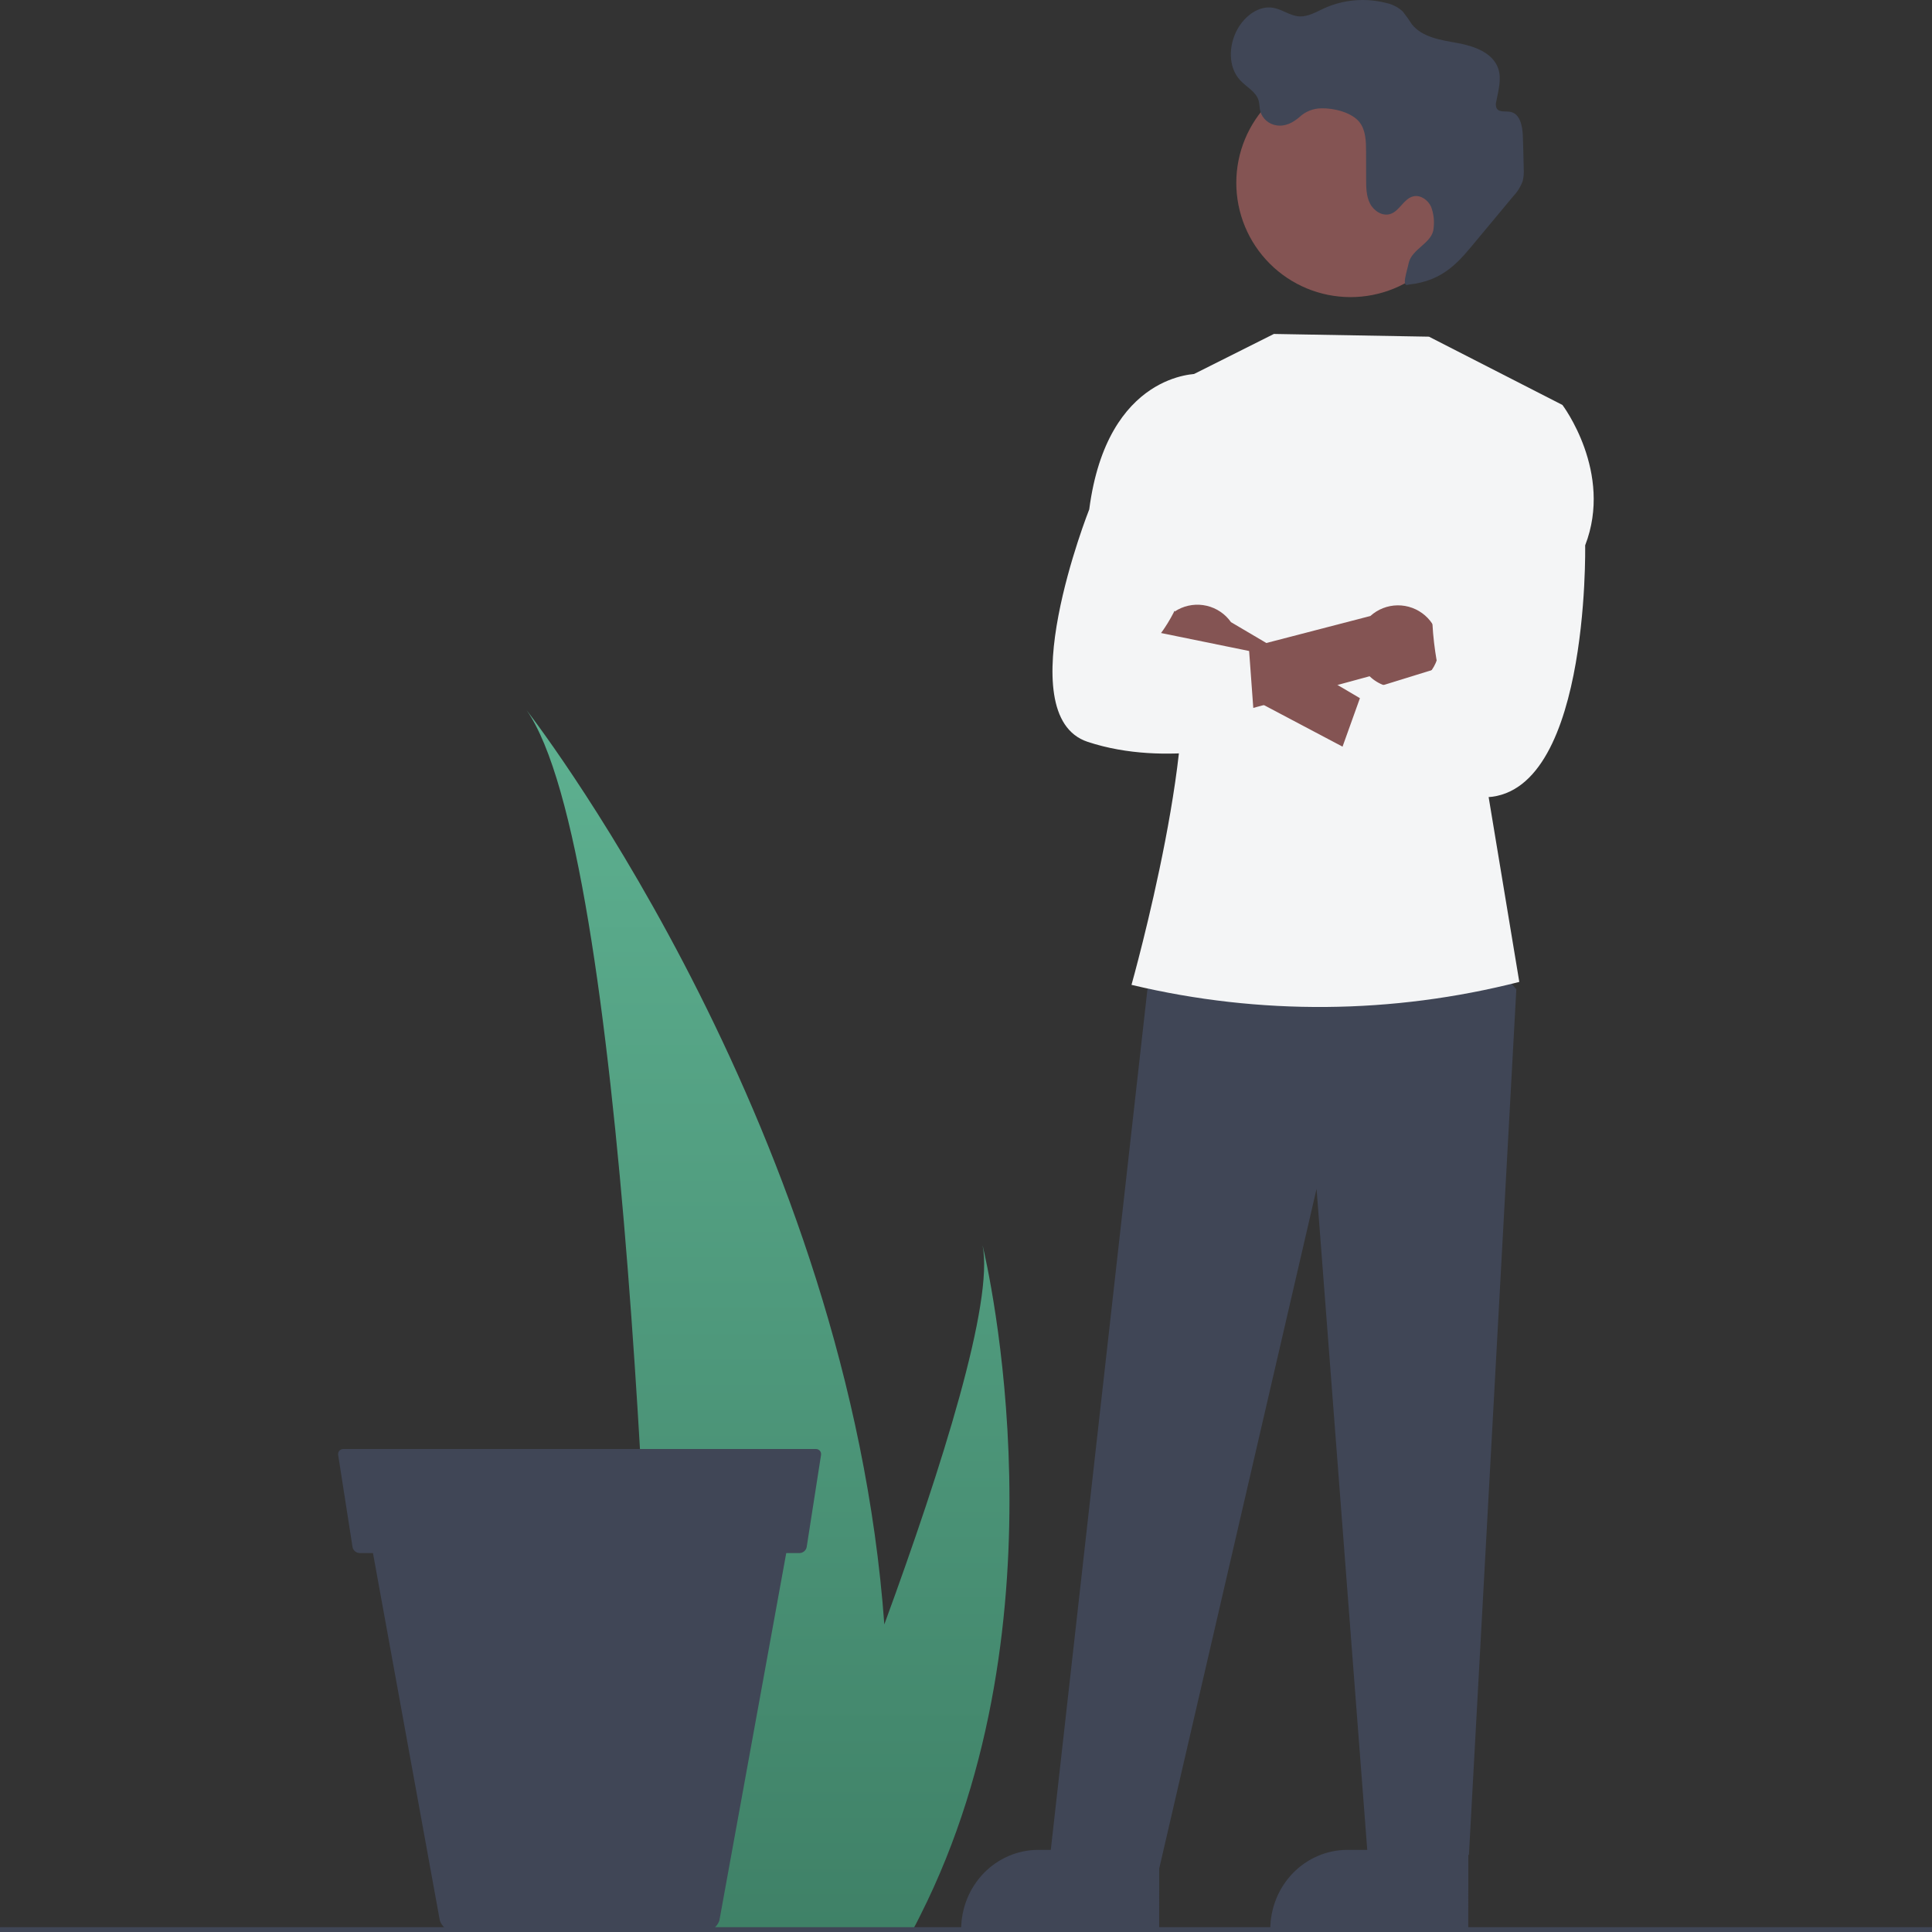<svg width="400" height="400" viewBox="0 0 400 400" fill="none" xmlns="http://www.w3.org/2000/svg">
<rect x="0" y="0" width="400" height="400" fill="#333333" stroke="none"/>
<path d="M109 147C129.667 176.307 135.127 343.107 136.343 396.573C136.374 397.778 136.406 398.92 136.421 400H188.737C189.376 398.858 189.969 397.731 190.53 396.573C221.539 335.174 204.335 261.553 203.43 257.829C205.785 269.533 195.132 303.457 183.09 336.316C175.744 235.282 112.931 152.101 109 147Z" fill="url(#paint0_linear)"/>
<path d="M303.999 400L263 399.998V399.463C263 395.097 264.682 390.91 267.674 387.822C270.667 384.735 274.726 383 278.958 383H278.959L304 383.001L303.999 400Z" fill="#404656"/>
<path d="M239.999 400L199 399.998V399.463C199 395.097 200.682 390.91 203.674 387.822C206.667 384.735 210.726 383 214.958 383H214.959L240 383.001L239.999 400Z" fill="#404656"/>
<path d="M306.35 196L313.941 204.819L304.124 384.033H283.154L272.581 246.134L239.801 387.731L217.5 383.5L237.822 202.537L306.35 196Z" fill="#404656"/>
<path d="M242.866 79.613L263.745 69.141L295.854 69.705L323.485 83.844L307.764 162.357L314.555 203.294H314.555C288.308 209.987 260.828 210.214 234.474 203.953L234.264 203.903C234.264 203.903 249.871 148.525 243.227 131.625L242.866 79.613Z" fill="#F4F5F6"/>
<path d="M303.273 37.77C303.25 31.503 300.741 25.502 296.298 21.084C291.855 16.665 285.84 14.19 279.573 14.201C273.307 14.213 267.301 16.71 262.874 21.145C258.447 25.581 255.961 31.591 255.961 37.857C255.961 44.124 258.447 50.134 262.874 54.569C267.301 59.005 273.307 61.502 279.573 61.514C285.84 61.525 291.855 59.05 296.298 54.631C300.741 50.212 303.25 44.211 303.273 37.945C303.273 37.887 303.273 37.828 303.273 37.77Z" fill="#845453"/>
<path d="M269.021 24.253C270.246 23.099 271.86 22.448 273.542 22.429C276.07 22.346 279.857 23.244 281.468 25.299C282.763 26.95 282.825 29.222 282.83 31.321L282.844 37.113C282.848 38.827 282.869 40.613 283.647 42.14C284.426 43.666 286.213 44.826 287.846 44.306C289.783 43.688 290.634 41.114 292.614 40.651C294.1 40.303 295.627 41.39 296.277 42.771C296.826 44.203 297.008 45.75 296.806 47.27C296.619 50.303 292.269 51.506 291.653 54.482C291.297 56.203 290.049 59.636 291.653 58.917C299.045 58.178 302.29 53.86 305.673 49.796L313.303 40.629C314.175 39.719 314.844 38.635 315.269 37.449C315.458 36.617 315.526 35.763 315.47 34.913C315.429 32.634 315.367 30.356 315.285 28.079C315.213 26.09 314.712 23.579 312.764 23.17C311.75 22.958 310.409 23.328 309.873 22.442C309.673 21.998 309.64 21.496 309.782 21.03C310.212 18.756 310.938 16.377 310.189 14.187C309.06 10.884 305.174 9.529 301.739 8.906C298.305 8.283 294.45 7.747 292.294 5.002C291.717 4.09 291.091 3.21 290.419 2.366C289.43 1.467 288.215 0.854 286.905 0.594C282.641 -0.485 278.138 -0.086 274.131 1.727C272.47 2.485 270.801 3.506 268.979 3.391C267.086 3.271 265.469 1.939 263.6 1.614C260.581 1.091 257.695 3.353 256.208 6.031C254.364 9.35 254.195 13.894 256.799 16.657C258.098 18.035 260.037 18.982 260.576 20.797C260.796 21.536 260.745 22.332 260.939 23.078C261.165 23.821 261.597 24.484 262.184 24.992C262.771 25.5 263.49 25.832 264.257 25.949C266.103 26.25 267.665 25.404 269.021 24.253Z" fill="#404656"/>
<path d="M239.983 136.858C240.433 138.013 241.13 139.054 242.025 139.91C242.92 140.766 243.993 141.415 245.166 141.812C246.34 142.208 247.586 142.343 248.817 142.206C250.048 142.068 251.234 141.663 252.291 141.018L294.687 163.429L296.06 153.101L254.864 128.809C253.663 127.105 251.878 125.9 249.848 125.424C247.817 124.947 245.683 125.232 243.849 126.224C242.014 127.216 240.608 128.847 239.895 130.807C239.183 132.767 239.214 134.92 239.983 136.858V136.858Z" fill="#845453"/>
<path d="M296.481 138.645C295.79 139.673 294.882 140.537 293.821 141.176C292.76 141.815 291.572 142.214 290.34 142.344C289.108 142.474 287.863 142.332 286.691 141.929C285.52 141.526 284.452 140.871 283.561 140.01L237.289 152.602L237.692 139.49L283.721 127.535C285.267 126.134 287.272 125.349 289.357 125.329C291.443 125.308 293.463 126.053 295.036 127.422C296.609 128.792 297.624 130.691 297.891 132.759C298.157 134.827 297.655 136.921 296.481 138.645Z" fill="#845453"/>
<path d="M314.465 84.41L323.487 83.845C323.487 83.845 334.05 97.782 328.191 112.907C328.191 112.907 329.206 167.237 305.811 165.006C282.415 162.774 275.023 162.774 275.023 162.774L282.046 143.185L297.756 138.335C297.756 138.335 292.914 116.976 302.079 108.089L314.465 84.41Z" fill="#F4F5F6"/>
<path d="M249.317 83.934L248.042 77.398C248.042 77.398 229.237 76.956 225.519 105.451C225.519 105.451 208.608 148.098 225.183 153.589C241.759 159.08 259.991 153.589 259.991 153.589L258.618 134.782L240.38 131.06C240.38 131.06 249.801 118.871 244.671 108.298L249.317 83.934Z" fill="#F4F5F6"/>
<path d="M74.453 321.543H77.217L91.047 397.541C91.41 398.9 92.843 400 94.247 400H145.752C147.158 400 148.589 398.9 148.953 397.541L162.784 321.543H165.547C166.25 321.543 166.908 320.98 167.016 320.286L169.985 301.258C170.093 300.564 169.61 300 168.91 300H71.091C70.388 300 69.906 300.564 70.016 301.258L72.985 320.286C73.093 320.981 73.751 321.543 74.453 321.543Z" fill="#404656"/>
<rect y="399" width="400" height="1" fill="#404656"/>
<defs>
<linearGradient id="paint0_linear" x1="159" y1="147" x2="159" y2="400" gradientUnits="userSpaceOnUse">
<stop stop-color="#5EB191"/>
<stop offset="1" stop-color="#3F8167"/>
</linearGradient>
</defs>
</svg>
